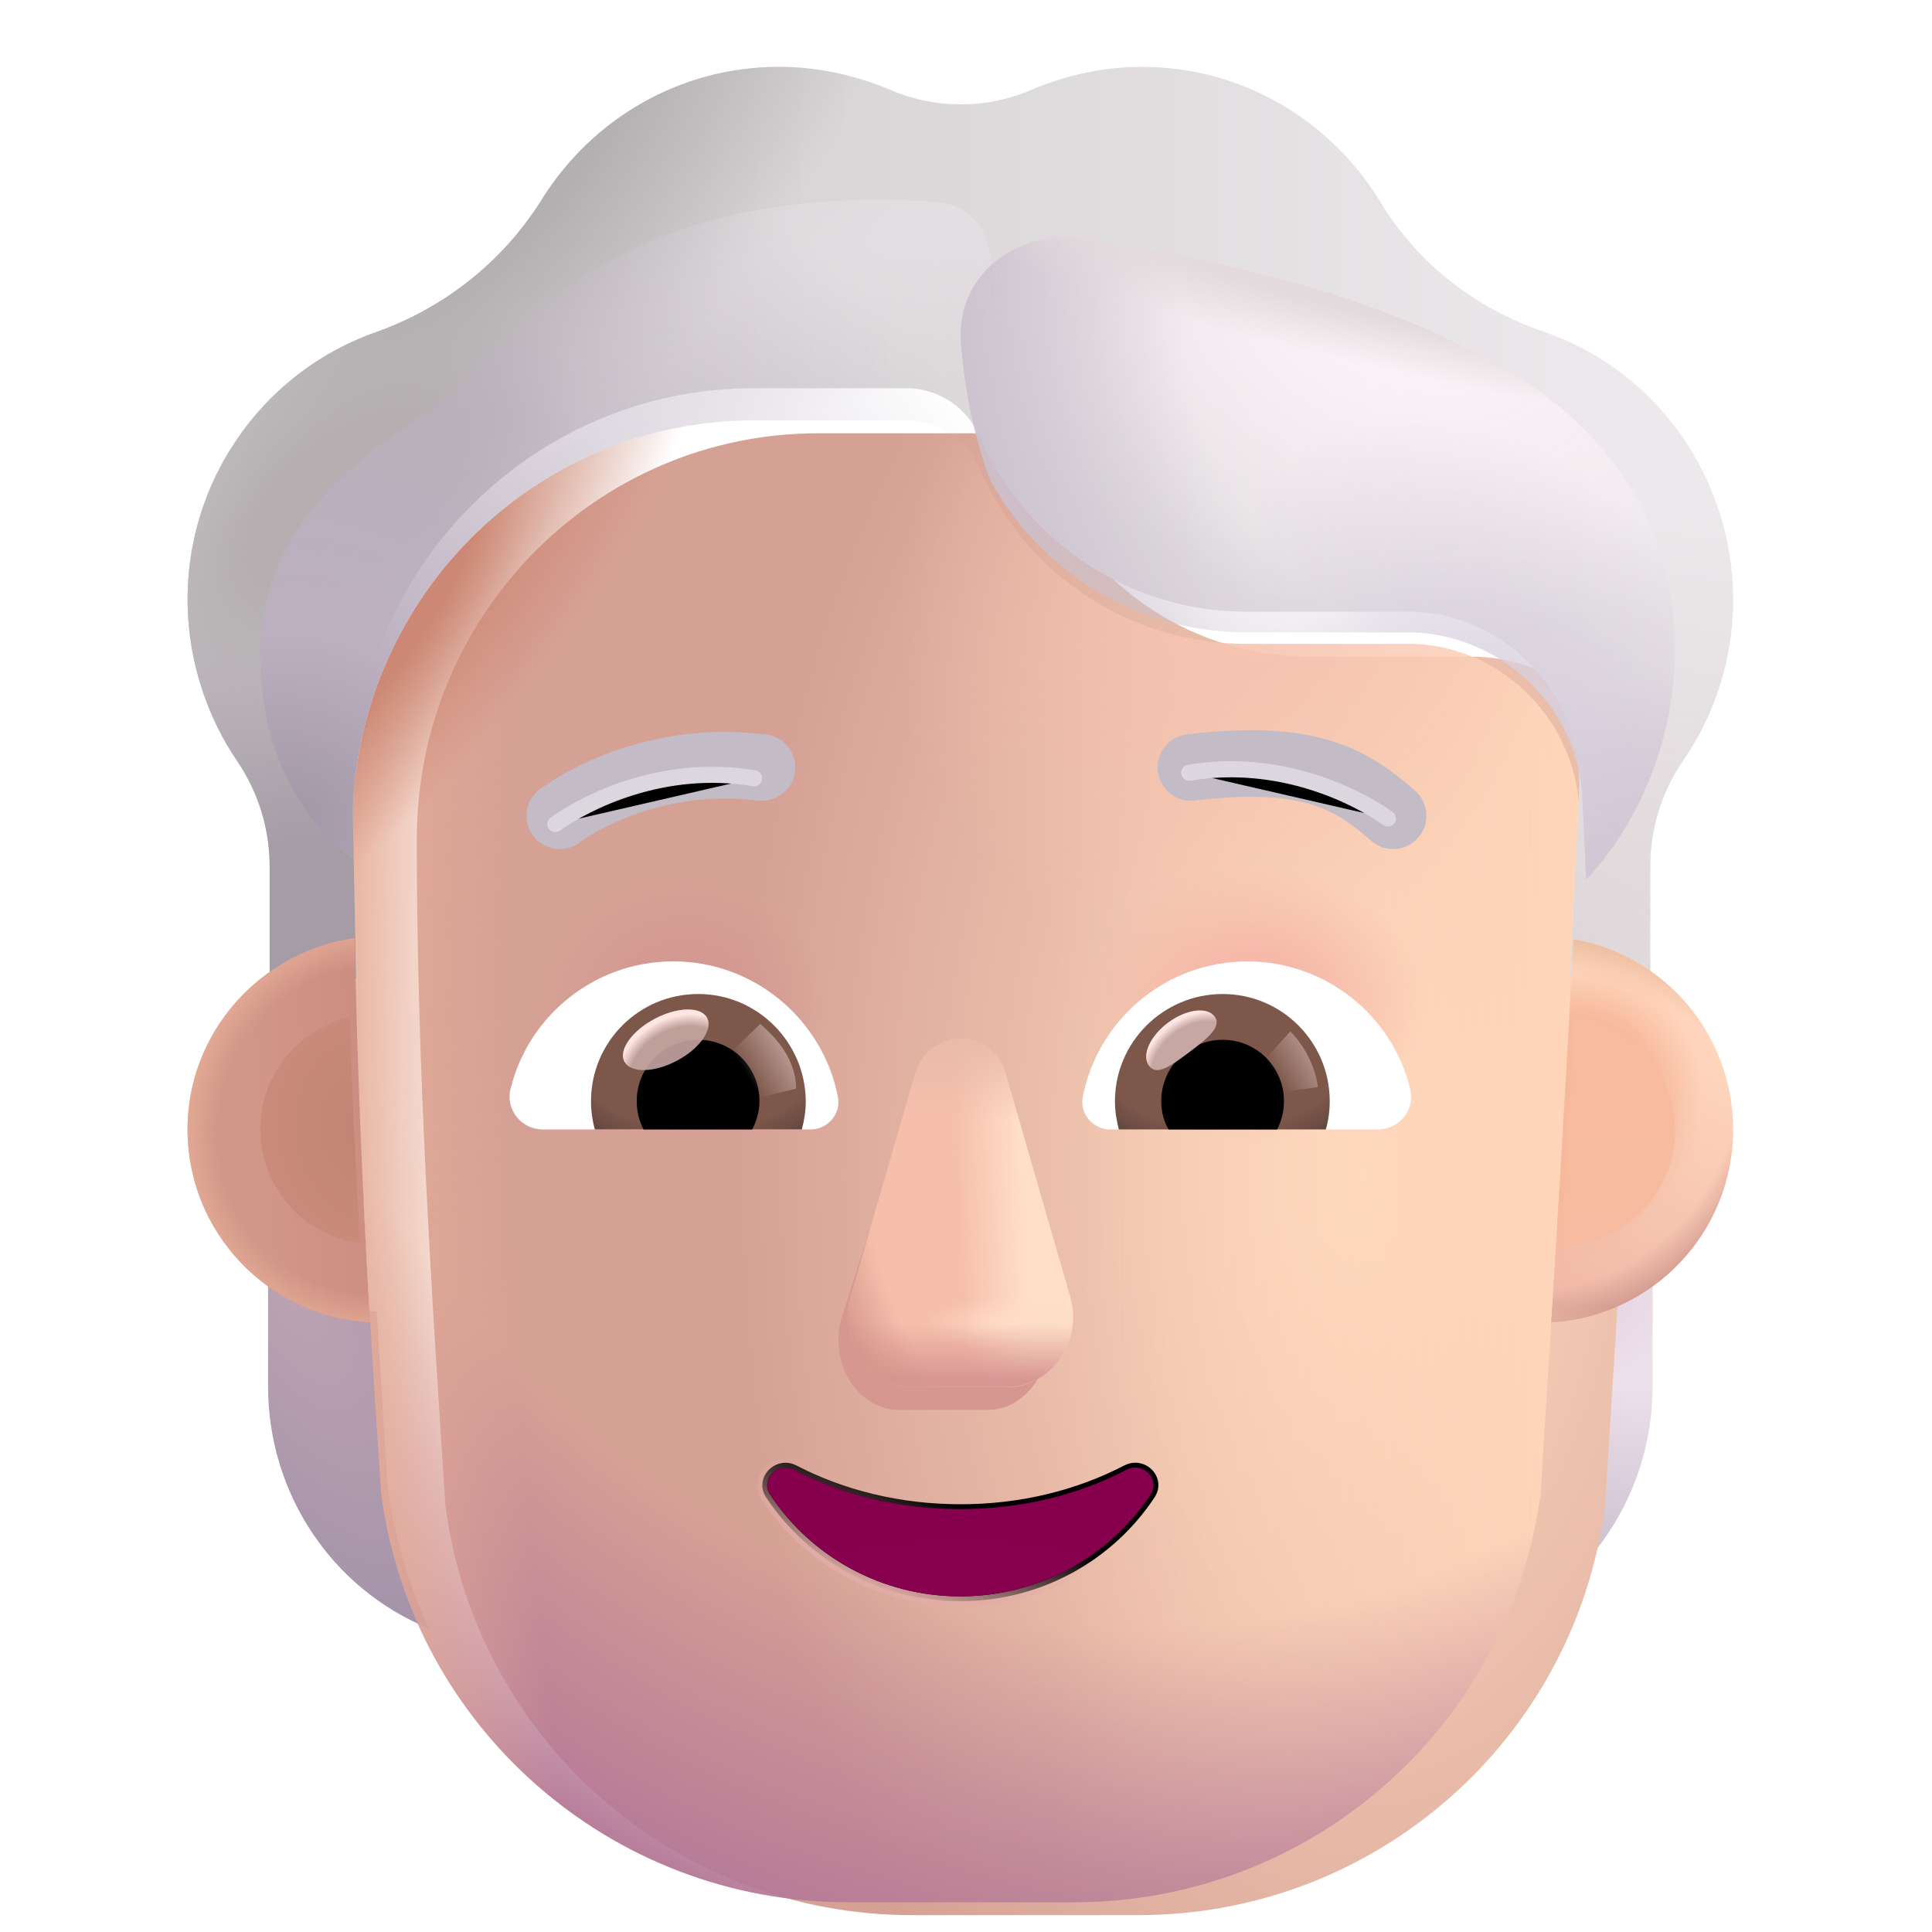 <svg viewBox="1 1 30 30" xmlns="http://www.w3.org/2000/svg">
<path d="M24.976 21.363C25.601 21.343 26.186 21.131 26.662 20.788V22.524C26.662 24.189 25.67 25.672 24.162 26.288C24.48 25.612 24.698 24.875 24.807 24.088L24.976 21.363Z" fill="url(#paint0_radial_3930_2317)"/>
<path d="M24.976 21.363C25.601 21.343 26.186 21.131 26.662 20.788V22.524C26.662 24.189 25.67 25.672 24.162 26.288C24.48 25.612 24.698 24.875 24.807 24.088L24.976 21.363Z" fill="url(#paint1_radial_3930_2317)"/>
<path d="M6.849 21.363C6.224 21.343 5.639 21.131 5.162 20.788V22.524C5.162 24.189 6.154 25.672 7.662 26.288C7.345 25.612 7.127 24.875 7.018 24.088L6.849 21.363Z" fill="url(#paint2_radial_3930_2317)"/>
<g filter="url(#filter0_ii_3930_2317)">
<path d="M6.917 24.188C7.396 27.828 10.494 30.538 14.161 30.538H17.679C21.346 30.538 24.444 27.828 24.923 24.188C25.143 20.676 25.364 17.178 25.527 13.668C25.508 12.238 24.38 11.058 22.956 10.998H20.346C18.566 10.998 16.954 9.948 16.223 8.308C16.035 7.838 15.58 7.528 15.075 7.528H12.702C9.261 7.528 6.472 10.348 6.472 13.828C6.472 17.297 6.689 20.71 6.917 24.188Z" fill="url(#paint3_radial_3930_2317)"/>
</g>
<path d="M6.917 24.188C7.396 27.828 10.494 30.538 14.161 30.538H17.679C21.346 30.538 24.444 27.828 24.923 24.188C25.143 20.676 25.364 17.178 25.527 13.668C25.508 12.238 24.38 11.058 22.956 10.998H20.346C18.566 10.998 16.954 9.948 16.223 8.308C16.035 7.838 15.58 7.528 15.075 7.528H12.702C9.261 7.528 6.472 10.348 6.472 13.828C6.472 17.297 6.689 20.71 6.917 24.188Z" fill="url(#paint4_linear_3930_2317)"/>
<path d="M6.917 24.188C7.396 27.828 10.494 30.538 14.161 30.538H17.679C21.346 30.538 24.444 27.828 24.923 24.188C25.143 20.676 25.364 17.178 25.527 13.668C25.508 12.238 24.38 11.058 22.956 10.998H20.346C18.566 10.998 16.954 9.948 16.223 8.308C16.035 7.838 15.58 7.528 15.075 7.528H12.702C9.261 7.528 6.472 10.348 6.472 13.828C6.472 17.297 6.689 20.71 6.917 24.188Z" fill="url(#paint5_radial_3930_2317)"/>
<path d="M6.917 24.188C7.396 27.828 10.494 30.538 14.161 30.538H17.679C21.346 30.538 24.444 27.828 24.923 24.188C25.143 20.676 25.364 17.178 25.527 13.668C25.508 12.238 24.38 11.058 22.956 10.998H20.346C18.566 10.998 16.954 9.948 16.223 8.308C16.035 7.838 15.58 7.528 15.075 7.528H12.702C9.261 7.528 6.472 10.348 6.472 13.828C6.472 17.297 6.689 20.71 6.917 24.188Z" fill="url(#paint6_radial_3930_2317)"/>
<path d="M6.917 24.188C7.396 27.828 10.494 30.538 14.161 30.538H17.679C21.346 30.538 24.444 27.828 24.923 24.188C25.143 20.676 25.364 17.178 25.527 13.668C25.508 12.238 24.38 11.058 22.956 10.998H20.346C18.566 10.998 16.954 9.948 16.223 8.308C16.035 7.838 15.58 7.528 15.075 7.528H12.702C9.261 7.528 6.472 10.348 6.472 13.828C6.472 17.297 6.689 20.71 6.917 24.188Z" fill="url(#paint7_radial_3930_2317)"/>
<path d="M6.917 24.188C7.396 27.828 10.494 30.538 14.161 30.538H17.679C21.346 30.538 24.444 27.828 24.923 24.188C25.143 20.676 25.364 17.178 25.527 13.668C25.508 12.238 24.38 11.058 22.956 10.998H20.346C18.566 10.998 16.954 9.948 16.223 8.308C16.035 7.838 15.58 7.528 15.075 7.528H12.702C9.261 7.528 6.472 10.348 6.472 13.828C6.472 17.297 6.689 20.71 6.917 24.188Z" fill="url(#paint8_radial_3930_2317)"/>
<path d="M6.917 24.188C7.396 27.828 10.494 30.538 14.161 30.538H17.679C21.346 30.538 24.444 27.828 24.923 24.188C25.143 20.676 25.364 17.178 25.527 13.668C25.508 12.238 24.38 11.058 22.956 10.998H20.346C18.566 10.998 16.954 9.948 16.223 8.308C16.035 7.838 15.58 7.528 15.075 7.528H12.702C9.261 7.528 6.472 10.348 6.472 13.828C6.472 17.297 6.689 20.71 6.917 24.188Z" fill="url(#paint9_radial_3930_2317)"/>
<path d="M6.917 24.188C7.396 27.828 10.494 30.538 14.161 30.538H17.679C21.346 30.538 24.444 27.828 24.923 24.188C25.143 20.676 25.364 17.178 25.527 13.668C25.508 12.238 24.38 11.058 22.956 10.998H20.346C18.566 10.998 16.954 9.948 16.223 8.308C16.035 7.838 15.58 7.528 15.075 7.528H12.702C9.261 7.528 6.472 10.348 6.472 13.828C6.472 17.297 6.689 20.71 6.917 24.188Z" fill="url(#paint10_radial_3930_2317)"/>
<g filter="url(#filter1_f_3930_2317)">
<path d="M15.164 18.056L14.062 21.483C13.874 22.189 14.326 22.893 14.966 22.893H16.33C16.97 22.893 17.421 22.178 17.233 21.483L16.311 18.056C16.113 17.297 15.371 17.297 15.164 18.056Z" fill="#D69790"/>
</g>
<g filter="url(#filter2_f_3930_2317)">
<path d="M15.2 17.7L14.209 21.128C14.007 21.833 14.492 22.538 15.179 22.538H16.645C17.333 22.538 17.818 21.822 17.616 21.128L16.625 17.7C16.413 16.941 15.422 16.941 15.2 17.7Z" fill="#F6BFAB"/>
<path d="M15.2 17.7L14.209 21.128C14.007 21.833 14.492 22.538 15.179 22.538H16.645C17.333 22.538 17.818 21.822 17.616 21.128L16.625 17.7C16.413 16.941 15.422 16.941 15.2 17.7Z" fill="url(#paint11_linear_3930_2317)"/>
<path d="M15.2 17.7L14.209 21.128C14.007 21.833 14.492 22.538 15.179 22.538H16.645C17.333 22.538 17.818 21.822 17.616 21.128L16.625 17.7C16.413 16.941 15.422 16.941 15.2 17.7Z" fill="url(#paint12_radial_3930_2317)"/>
<path d="M15.2 17.7L14.209 21.128C14.007 21.833 14.492 22.538 15.179 22.538H16.645C17.333 22.538 17.818 21.822 17.616 21.128L16.625 17.7C16.413 16.941 15.422 16.941 15.2 17.7Z" fill="url(#paint13_linear_3930_2317)"/>
<path d="M15.2 17.7L14.209 21.128C14.007 21.833 14.492 22.538 15.179 22.538H16.645C17.333 22.538 17.818 21.822 17.616 21.128L16.625 17.7C16.413 16.941 15.422 16.941 15.2 17.7Z" fill="url(#paint14_radial_3930_2317)"/>
<path d="M15.2 17.7L14.209 21.128C14.007 21.833 14.492 22.538 15.179 22.538H16.645C17.333 22.538 17.818 21.822 17.616 21.128L16.625 17.7C16.413 16.941 15.422 16.941 15.2 17.7Z" fill="url(#paint15_linear_3930_2317)"/>
</g>
<g filter="url(#filter3_f_3930_2317)">
<path d="M13.364 23.754L13.364 23.754L13.363 23.754C13.202 23.672 13.035 23.723 12.934 23.828C12.834 23.934 12.795 24.103 12.898 24.253C13.536 25.219 14.647 25.863 15.912 25.863C17.178 25.863 18.289 25.219 18.927 24.252C19.029 24.099 18.992 23.93 18.89 23.825C18.789 23.72 18.622 23.673 18.462 23.754L18.461 23.754L18.461 23.754C17.724 24.138 16.856 24.358 15.912 24.358C14.978 24.358 14.1 24.138 13.364 23.754Z" stroke="url(#paint16_linear_3930_2317)" stroke-width="0.15"/>
</g>
<path d="M15.912 24.433C14.966 24.433 14.077 24.211 13.329 23.821C13.074 23.691 12.8 23.979 12.96 24.211C13.585 25.157 14.673 25.788 15.912 25.788C17.152 25.788 18.24 25.157 18.864 24.211C19.025 23.969 18.751 23.691 18.495 23.821C17.748 24.211 16.868 24.433 15.912 24.433Z" fill="url(#paint17_radial_3930_2317)"/>
<g filter="url(#filter4_i_3930_2317)">
<path d="M24.964 6.648C25.923 6.978 26.783 7.648 27.327 8.608C28.197 10.138 28.069 11.968 27.129 13.318C26.803 13.798 26.625 14.368 26.625 14.948V17.163C26.276 16.92 25.816 16.74 25.381 16.663L25.527 13.668C25.508 12.238 24.38 11.058 22.956 10.998H20.346C18.566 10.998 16.954 9.948 16.223 8.308C16.035 7.838 15.58 7.528 15.075 7.528H12.702C9.261 7.528 6.472 10.348 6.472 13.828L6.53 16.694C6.056 16.764 5.561 16.922 5.187 17.186V14.948C5.187 14.368 5.009 13.798 4.683 13.318C3.793 12.008 3.635 10.248 4.416 8.758C4.96 7.728 5.84 7.008 6.838 6.658C7.906 6.278 8.816 5.558 9.419 4.588C10.191 3.358 11.545 2.538 13.098 2.538C13.701 2.538 14.274 2.668 14.808 2.888C15.52 3.198 16.321 3.198 17.033 2.888C17.557 2.668 18.131 2.538 18.734 2.538C20.306 2.538 21.681 3.388 22.442 4.648C23.016 5.598 23.916 6.288 24.964 6.648Z" fill="url(#paint18_linear_3930_2317)"/>
<path d="M24.964 6.648C25.923 6.978 26.783 7.648 27.327 8.608C28.197 10.138 28.069 11.968 27.129 13.318C26.803 13.798 26.625 14.368 26.625 14.948V17.163C26.276 16.92 25.816 16.74 25.381 16.663L25.527 13.668C25.508 12.238 24.38 11.058 22.956 10.998H20.346C18.566 10.998 16.954 9.948 16.223 8.308C16.035 7.838 15.58 7.528 15.075 7.528H12.702C9.261 7.528 6.472 10.348 6.472 13.828L6.53 16.694C6.056 16.764 5.561 16.922 5.187 17.186V14.948C5.187 14.368 5.009 13.798 4.683 13.318C3.793 12.008 3.635 10.248 4.416 8.758C4.96 7.728 5.84 7.008 6.838 6.658C7.906 6.278 8.816 5.558 9.419 4.588C10.191 3.358 11.545 2.538 13.098 2.538C13.701 2.538 14.274 2.668 14.808 2.888C15.52 3.198 16.321 3.198 17.033 2.888C17.557 2.668 18.131 2.538 18.734 2.538C20.306 2.538 21.681 3.388 22.442 4.648C23.016 5.598 23.916 6.288 24.964 6.648Z" fill="url(#paint19_radial_3930_2317)"/>
<path d="M24.964 6.648C25.923 6.978 26.783 7.648 27.327 8.608C28.197 10.138 28.069 11.968 27.129 13.318C26.803 13.798 26.625 14.368 26.625 14.948V17.163C26.276 16.92 25.816 16.74 25.381 16.663L25.527 13.668C25.508 12.238 24.38 11.058 22.956 10.998H20.346C18.566 10.998 16.954 9.948 16.223 8.308C16.035 7.838 15.58 7.528 15.075 7.528H12.702C9.261 7.528 6.472 10.348 6.472 13.828L6.53 16.694C6.056 16.764 5.561 16.922 5.187 17.186V14.948C5.187 14.368 5.009 13.798 4.683 13.318C3.793 12.008 3.635 10.248 4.416 8.758C4.96 7.728 5.84 7.008 6.838 6.658C7.906 6.278 8.816 5.558 9.419 4.588C10.191 3.358 11.545 2.538 13.098 2.538C13.701 2.538 14.274 2.668 14.808 2.888C15.52 3.198 16.321 3.198 17.033 2.888C17.557 2.668 18.131 2.538 18.734 2.538C20.306 2.538 21.681 3.388 22.442 4.648C23.016 5.598 23.916 6.288 24.964 6.648Z" fill="url(#paint20_radial_3930_2317)"/>
<path d="M24.964 6.648C25.923 6.978 26.783 7.648 27.327 8.608C28.197 10.138 28.069 11.968 27.129 13.318C26.803 13.798 26.625 14.368 26.625 14.948V17.163C26.276 16.92 25.816 16.74 25.381 16.663L25.527 13.668C25.508 12.238 24.38 11.058 22.956 10.998H20.346C18.566 10.998 16.954 9.948 16.223 8.308C16.035 7.838 15.58 7.528 15.075 7.528H12.702C9.261 7.528 6.472 10.348 6.472 13.828L6.53 16.694C6.056 16.764 5.561 16.922 5.187 17.186V14.948C5.187 14.368 5.009 13.798 4.683 13.318C3.793 12.008 3.635 10.248 4.416 8.758C4.96 7.728 5.84 7.008 6.838 6.658C7.906 6.278 8.816 5.558 9.419 4.588C10.191 3.358 11.545 2.538 13.098 2.538C13.701 2.538 14.274 2.668 14.808 2.888C15.52 3.198 16.321 3.198 17.033 2.888C17.557 2.668 18.131 2.538 18.734 2.538C20.306 2.538 21.681 3.388 22.442 4.648C23.016 5.598 23.916 6.288 24.964 6.648Z" fill="url(#paint21_radial_3930_2317)"/>
<path d="M24.964 6.648C25.923 6.978 26.783 7.648 27.327 8.608C28.197 10.138 28.069 11.968 27.129 13.318C26.803 13.798 26.625 14.368 26.625 14.948V17.163C26.276 16.92 25.816 16.74 25.381 16.663L25.527 13.668C25.508 12.238 24.38 11.058 22.956 10.998H20.346C18.566 10.998 16.954 9.948 16.223 8.308C16.035 7.838 15.58 7.528 15.075 7.528H12.702C9.261 7.528 6.472 10.348 6.472 13.828L6.53 16.694C6.056 16.764 5.561 16.922 5.187 17.186V14.948C5.187 14.368 5.009 13.798 4.683 13.318C3.793 12.008 3.635 10.248 4.416 8.758C4.96 7.728 5.84 7.008 6.838 6.658C7.906 6.278 8.816 5.558 9.419 4.588C10.191 3.358 11.545 2.538 13.098 2.538C13.701 2.538 14.274 2.668 14.808 2.888C15.52 3.198 16.321 3.198 17.033 2.888C17.557 2.668 18.131 2.538 18.734 2.538C20.306 2.538 21.681 3.388 22.442 4.648C23.016 5.598 23.916 6.288 24.964 6.648Z" fill="url(#paint22_radial_3930_2317)"/>
</g>
<g filter="url(#filter5_i_3930_2317)">
<path d="M22.872 13.477C22.545 13.193 22.166 12.892 21.59 12.71C21.023 12.532 20.312 12.484 19.33 12.604C19.046 12.639 18.845 12.897 18.879 13.18C18.914 13.464 19.172 13.665 19.455 13.631C20.352 13.521 20.902 13.578 21.28 13.697C21.649 13.813 21.899 14.002 22.193 14.257C22.408 14.445 22.735 14.422 22.922 14.207C23.11 13.992 23.087 13.665 22.872 13.477Z" fill="#C3BBC5"/>
</g>
<g filter="url(#filter6_i_3930_2317)">
<path d="M9.553 13.274C9.721 13.174 9.963 13.045 10.268 12.925C10.879 12.685 11.751 12.476 12.795 12.604C13.079 12.639 13.28 12.897 13.246 13.18C13.211 13.464 12.953 13.665 12.67 13.631C11.834 13.528 11.136 13.695 10.647 13.887C10.402 13.984 10.211 14.086 10.084 14.162C10.021 14.2 9.974 14.231 9.944 14.251C9.929 14.261 9.919 14.269 9.913 14.273L9.908 14.277C9.683 14.451 9.359 14.41 9.184 14.185C9.009 13.96 9.05 13.635 9.275 13.459L9.553 13.274Z" fill="#C3BBC5"/>
</g>
<g filter="url(#filter7_f_3930_2317)">
<path d="M16.346 8.563C16.302 8.48 16.261 8.395 16.223 8.308C16.035 7.838 15.58 7.528 15.075 7.528H12.702C9.261 7.528 6.473 10.348 6.473 13.828V14.341C5.839 13.858 5.041 12.841 5.041 11.194C5.041 9.196 6.499 8.186 7.428 7.541C7.691 7.359 7.911 7.207 8.045 7.069C8.102 7.011 8.164 6.945 8.231 6.874C8.883 6.183 10.044 4.951 12.071 4.413C13.37 4.068 14.691 4.065 15.582 4.144C16.053 4.187 16.385 4.595 16.385 5.068V8.538L16.346 8.563Z" fill="url(#paint23_radial_3930_2317)"/>
<path d="M16.346 8.563C16.302 8.48 16.261 8.395 16.223 8.308C16.035 7.838 15.58 7.528 15.075 7.528H12.702C9.261 7.528 6.473 10.348 6.473 13.828V14.341C5.839 13.858 5.041 12.841 5.041 11.194C5.041 9.196 6.499 8.186 7.428 7.541C7.691 7.359 7.911 7.207 8.045 7.069C8.102 7.011 8.164 6.945 8.231 6.874C8.883 6.183 10.044 4.951 12.071 4.413C13.37 4.068 14.691 4.065 15.582 4.144C16.053 4.187 16.385 4.595 16.385 5.068V8.538L16.346 8.563Z" fill="url(#paint24_radial_3930_2317)"/>
</g>
<g filter="url(#filter8_f_3930_2317)">
<path d="M25.631 14.654L25.576 13.477C25.557 12.053 24.38 10.879 22.956 10.819H20.346C18.689 10.819 17.177 9.913 16.386 8.471C16.386 8.471 16.004 7.586 15.92 6.291C15.855 5.29 16.76 4.573 17.755 4.704C19.821 4.978 22.689 5.623 24.66 6.908C27.912 9.03 27.343 12.853 25.631 14.654Z" fill="url(#paint25_radial_3930_2317)"/>
<path d="M25.631 14.654L25.576 13.477C25.557 12.053 24.38 10.879 22.956 10.819H20.346C18.689 10.819 17.177 9.913 16.386 8.471C16.386 8.471 16.004 7.586 15.92 6.291C15.855 5.29 16.76 4.573 17.755 4.704C19.821 4.978 22.689 5.623 24.66 6.908C27.912 9.03 27.343 12.853 25.631 14.654Z" fill="url(#paint26_radial_3930_2317)"/>
<path d="M25.631 14.654L25.576 13.477C25.557 12.053 24.38 10.879 22.956 10.819H20.346C18.689 10.819 17.177 9.913 16.386 8.471C16.386 8.471 16.004 7.586 15.92 6.291C15.855 5.29 16.76 4.573 17.755 4.704C19.821 4.978 22.689 5.623 24.66 6.908C27.912 9.03 27.343 12.853 25.631 14.654Z" fill="url(#paint27_radial_3930_2317)"/>
<path d="M25.631 14.654L25.576 13.477C25.557 12.053 24.38 10.879 22.956 10.819H20.346C18.689 10.819 17.177 9.913 16.386 8.471C16.386 8.471 16.004 7.586 15.92 6.291C15.855 5.29 16.76 4.573 17.755 4.704C19.821 4.978 22.689 5.623 24.66 6.908C27.912 9.03 27.343 12.853 25.631 14.654Z" fill="url(#paint28_radial_3930_2317)"/>
<path d="M25.631 14.654L25.576 13.477C25.557 12.053 24.38 10.879 22.956 10.819H20.346C18.689 10.819 17.177 9.913 16.386 8.471C16.386 8.471 16.004 7.586 15.92 6.291C15.855 5.29 16.76 4.573 17.755 4.704C19.821 4.978 22.689 5.623 24.66 6.908C27.912 9.03 27.343 12.853 25.631 14.654Z" fill="url(#paint29_radial_3930_2317)"/>
</g>
<path d="M20.37 15.929C21.588 15.929 22.616 16.768 22.896 17.903C22.98 18.228 22.73 18.538 22.397 18.538H18.237C17.973 18.538 17.761 18.296 17.814 18.031C18.048 16.836 19.1 15.929 20.37 15.929Z" fill="white"/>
<path d="M19.985 16.435C20.907 16.435 21.648 17.184 21.648 18.099C21.648 18.25 21.626 18.402 21.588 18.538H18.373C18.336 18.394 18.313 18.25 18.313 18.099C18.313 17.184 19.062 16.435 19.985 16.435Z" fill="url(#paint30_radial_3930_2317)"/>
<path d="M19.032 18.099C19.032 17.57 19.455 17.146 19.985 17.146C20.514 17.146 20.937 17.57 20.937 18.099C20.937 18.258 20.9 18.409 20.831 18.538H19.145C19.069 18.409 19.032 18.258 19.032 18.099Z" fill="black"/>
<g filter="url(#filter9_f_3930_2317)">
<path d="M19.862 16.787C19.981 16.946 19.733 17.139 19.451 17.35C19.169 17.56 18.96 17.709 18.842 17.55C18.723 17.391 18.855 17.092 19.137 16.881C19.419 16.671 19.744 16.628 19.862 16.787Z" fill="#C7A7A3"/>
<path d="M19.862 16.787C19.981 16.946 19.733 17.139 19.451 17.35C19.169 17.56 18.96 17.709 18.842 17.55C18.723 17.391 18.855 17.092 19.137 16.881C19.419 16.671 19.744 16.628 19.862 16.787Z" fill="url(#paint31_radial_3930_2317)"/>
</g>
<g filter="url(#filter10_f_3930_2317)">
<path d="M21.466 17.88C21.405 17.45 21.153 17.126 21.035 17.017L20.551 17.549L20.769 17.975L21.466 17.88Z" fill="url(#paint32_linear_3930_2317)"/>
</g>
<path d="M11.455 15.928C10.237 15.928 9.208 16.768 8.929 17.903C8.845 18.228 9.095 18.538 9.428 18.538H13.588C13.852 18.538 14.064 18.296 14.011 18.031C13.777 16.836 12.718 15.928 11.455 15.928Z" fill="white"/>
<path d="M11.841 16.435C10.918 16.435 10.177 17.184 10.177 18.099C10.177 18.25 10.199 18.402 10.237 18.538H13.451C13.489 18.394 13.512 18.25 13.512 18.099C13.505 17.184 12.763 16.435 11.841 16.435Z" fill="url(#paint33_radial_3930_2317)"/>
<path d="M12.793 18.099C12.793 17.57 12.37 17.146 11.841 17.146C11.311 17.146 10.887 17.57 10.887 18.099C10.887 18.258 10.925 18.409 10.993 18.538H12.68C12.748 18.409 12.793 18.258 12.793 18.099Z" fill="black"/>
<g filter="url(#filter11_f_3930_2317)">
<path d="M13.361 17.904C13.361 17.366 12.923 17.008 12.805 16.899L12.268 17.419L12.598 18.093L13.361 17.904Z" fill="url(#paint34_linear_3930_2317)"/>
</g>
<g filter="url(#filter12_f_3930_2317)">
<ellipse cx="11.338" cy="17.146" rx="0.726" ry="0.368" transform="rotate(-27.914 11.338 17.146)" fill="#C7A7A3" fill-opacity="0.9"/>
<ellipse cx="11.338" cy="17.146" rx="0.726" ry="0.368" transform="rotate(-27.914 11.338 17.146)" fill="url(#paint35_radial_3930_2317)"/>
</g>
<path d="M25.089 21.533C25.212 19.549 25.33 17.567 25.433 15.583C26.842 15.829 27.912 17.059 27.912 18.538C27.912 20.136 26.664 21.441 25.089 21.533Z" fill="url(#paint36_linear_3930_2317)"/>
<path d="M25.089 21.533C25.212 19.549 25.33 17.567 25.433 15.583C26.842 15.829 27.912 17.059 27.912 18.538C27.912 20.136 26.664 21.441 25.089 21.533Z" fill="url(#paint37_radial_3930_2317)"/>
<path d="M25.089 21.533C25.212 19.549 25.33 17.567 25.433 15.583C26.842 15.829 27.912 17.059 27.912 18.538C27.912 20.136 26.664 21.441 25.089 21.533Z" fill="url(#paint38_radial_3930_2317)"/>
<path d="M25.089 21.533C25.212 19.549 25.33 17.567 25.433 15.583C26.842 15.829 27.912 17.059 27.912 18.538C27.912 20.136 26.664 21.441 25.089 21.533Z" fill="url(#paint39_radial_3930_2317)"/>
<path d="M6.508 15.566C5.051 15.772 3.912 17.024 3.912 18.538C3.912 20.14 5.168 21.448 6.748 21.534C6.628 19.541 6.546 17.559 6.508 15.566Z" fill="url(#paint40_linear_3930_2317)"/>
<path d="M6.508 15.566C5.051 15.772 3.912 17.024 3.912 18.538C3.912 20.14 5.168 21.448 6.748 21.534C6.628 19.541 6.546 17.559 6.508 15.566Z" fill="url(#paint41_radial_3930_2317)"/>
<g filter="url(#filter13_f_3930_2317)">
<path d="M6.431 16.799C5.636 16.977 5.041 17.687 5.041 18.537C5.041 19.44 5.714 20.187 6.587 20.302C6.522 19.134 6.468 17.967 6.431 16.799Z" fill="url(#paint42_radial_3930_2317)"/>
</g>
<g filter="url(#filter14_f_3930_2317)">
<path d="M25.245 20.332C25.317 19.149 25.387 17.967 25.452 16.784C26.33 16.893 27.01 17.643 27.01 18.551C27.01 19.529 26.222 20.323 25.245 20.332Z" fill="url(#paint43_linear_3930_2317)"/>
</g>
<g filter="url(#filter15_f_3930_2317)">
<path d="M9.623 13.796C10.102 13.452 11.297 12.847 12.709 13.085" stroke="#DCD7DF" stroke-width="0.25" stroke-linecap="round"/>
</g>
<g filter="url(#filter16_f_3930_2317)">
<path d="M22.552 13.71C22.072 13.366 20.878 12.761 19.466 12.999" stroke="#DCD7DF" stroke-width="0.25" stroke-linecap="round"/>
</g>
<defs>
<filter id="filter0_ii_3930_2317" x="6.472" y="7.528" width="20.055" height="23.21" filterUnits="userSpaceOnUse" color-interpolation-filters="sRGB">
<feFlood flood-opacity="0" result="BackgroundImageFix"/>
<feBlend mode="normal" in="SourceGraphic" in2="BackgroundImageFix" result="shape"/>
<feColorMatrix in="SourceAlpha" type="matrix" values="0 0 0 0 0 0 0 0 0 0 0 0 0 0 0 0 0 0 127 0" result="hardAlpha"/>
<feOffset dx="1"/>
<feGaussianBlur stdDeviation="0.7"/>
<feComposite in2="hardAlpha" operator="arithmetic" k2="-1" k3="1"/>
<feColorMatrix type="matrix" values="0 0 0 0 0.914 0 0 0 0 0.686 0 0 0 0 0.592 0 0 0 1 0"/>
<feBlend mode="normal" in2="shape" result="effect1_innerShadow_3930_2317"/>
<feColorMatrix in="SourceAlpha" type="matrix" values="0 0 0 0 0 0 0 0 0 0 0 0 0 0 0 0 0 0 127 0" result="hardAlpha"/>
<feOffset dy="0.2"/>
<feGaussianBlur stdDeviation="0.375"/>
<feComposite in2="hardAlpha" operator="arithmetic" k2="-1" k3="1"/>
<feColorMatrix type="matrix" values="0 0 0 0 0.78 0 0 0 0 0.569 0 0 0 0 0.486 0 0 0 1 0"/>
<feBlend mode="normal" in2="effect1_innerShadow_3930_2317" result="effect2_innerShadow_3930_2317"/>
</filter>
<filter id="filter1_f_3930_2317" x="13.019" y="16.487" width="5.257" height="7.407" filterUnits="userSpaceOnUse" color-interpolation-filters="sRGB">
<feFlood flood-opacity="0" result="BackgroundImageFix"/>
<feBlend mode="normal" in="SourceGraphic" in2="BackgroundImageFix" result="shape"/>
<feGaussianBlur stdDeviation="0.5" result="effect1_foregroundBlur_3930_2317"/>
</filter>
<filter id="filter2_f_3930_2317" x="13.962" y="16.931" width="3.9" height="5.807" filterUnits="userSpaceOnUse" color-interpolation-filters="sRGB">
<feFlood flood-opacity="0" result="BackgroundImageFix"/>
<feBlend mode="normal" in="SourceGraphic" in2="BackgroundImageFix" result="shape"/>
<feGaussianBlur stdDeviation="0.1" result="effect1_foregroundBlur_3930_2317"/>
</filter>
<filter id="filter3_f_3930_2317" x="12.662" y="23.538" width="6.5" height="2.5" filterUnits="userSpaceOnUse" color-interpolation-filters="sRGB">
<feFlood flood-opacity="0" result="BackgroundImageFix"/>
<feBlend mode="normal" in="SourceGraphic" in2="BackgroundImageFix" result="shape"/>
<feGaussianBlur stdDeviation="0.05" result="effect1_foregroundBlur_3930_2317"/>
</filter>
<filter id="filter4_i_3930_2317" x="3.912" y="2.038" width="24" height="15.148" filterUnits="userSpaceOnUse" color-interpolation-filters="sRGB">
<feFlood flood-opacity="0" result="BackgroundImageFix"/>
<feBlend mode="normal" in="SourceGraphic" in2="BackgroundImageFix" result="shape"/>
<feColorMatrix in="SourceAlpha" type="matrix" values="0 0 0 0 0 0 0 0 0 0 0 0 0 0 0 0 0 0 127 0" result="hardAlpha"/>
<feOffset dy="-0.5"/>
<feGaussianBlur stdDeviation="0.625"/>
<feComposite in2="hardAlpha" operator="arithmetic" k2="-1" k3="1"/>
<feColorMatrix type="matrix" values="0 0 0 0 0.71 0 0 0 0 0.671 0 0 0 0 0.718 0 0 0 1 0"/>
<feBlend mode="normal" in2="shape" result="effect1_innerShadow_3930_2317"/>
</filter>
<filter id="filter5_i_3930_2317" x="18.875" y="12.338" width="4.274" height="2.047" filterUnits="userSpaceOnUse" color-interpolation-filters="sRGB">
<feFlood flood-opacity="0" result="BackgroundImageFix"/>
<feBlend mode="normal" in="SourceGraphic" in2="BackgroundImageFix" result="shape"/>
<feColorMatrix in="SourceAlpha" type="matrix" values="0 0 0 0 0 0 0 0 0 0 0 0 0 0 0 0 0 0 127 0" result="hardAlpha"/>
<feOffset dx="0.1" dy="-0.2"/>
<feGaussianBlur stdDeviation="0.125"/>
<feComposite in2="hardAlpha" operator="arithmetic" k2="-1" k3="1"/>
<feColorMatrix type="matrix" values="0 0 0 0 0.647 0 0 0 0 0.6 0 0 0 0 0.675 0 0 0 1 0"/>
<feBlend mode="normal" in2="shape" result="effect1_innerShadow_3930_2317"/>
</filter>
<filter id="filter6_i_3930_2317" x="9.075" y="12.365" width="4.274" height="2.019" filterUnits="userSpaceOnUse" color-interpolation-filters="sRGB">
<feFlood flood-opacity="0" result="BackgroundImageFix"/>
<feBlend mode="normal" in="SourceGraphic" in2="BackgroundImageFix" result="shape"/>
<feColorMatrix in="SourceAlpha" type="matrix" values="0 0 0 0 0 0 0 0 0 0 0 0 0 0 0 0 0 0 127 0" result="hardAlpha"/>
<feOffset dx="0.1" dy="-0.2"/>
<feGaussianBlur stdDeviation="0.125"/>
<feComposite in2="hardAlpha" operator="arithmetic" k2="-1" k3="1"/>
<feColorMatrix type="matrix" values="0 0 0 0 0.647 0 0 0 0 0.6 0 0 0 0 0.675 0 0 0 1 0"/>
<feBlend mode="normal" in2="shape" result="effect1_innerShadow_3930_2317"/>
</filter>
<filter id="filter7_f_3930_2317" x="4.541" y="3.602" width="12.344" height="11.239" filterUnits="userSpaceOnUse" color-interpolation-filters="sRGB">
<feFlood flood-opacity="0" result="BackgroundImageFix"/>
<feBlend mode="normal" in="SourceGraphic" in2="BackgroundImageFix" result="shape"/>
<feGaussianBlur stdDeviation="0.25" result="effect1_foregroundBlur_3930_2317"/>
</filter>
<filter id="filter8_f_3930_2317" x="15.417" y="4.189" width="12.094" height="10.965" filterUnits="userSpaceOnUse" color-interpolation-filters="sRGB">
<feFlood flood-opacity="0" result="BackgroundImageFix"/>
<feBlend mode="normal" in="SourceGraphic" in2="BackgroundImageFix" result="shape"/>
<feGaussianBlur stdDeviation="0.25" result="effect1_foregroundBlur_3930_2317"/>
</filter>
<filter id="filter9_f_3930_2317" x="18.698" y="16.591" width="1.294" height="1.125" filterUnits="userSpaceOnUse" color-interpolation-filters="sRGB">
<feFlood flood-opacity="0" result="BackgroundImageFix"/>
<feBlend mode="normal" in="SourceGraphic" in2="BackgroundImageFix" result="shape"/>
<feGaussianBlur stdDeviation="0.05" result="effect1_foregroundBlur_3930_2317"/>
</filter>
<filter id="filter10_f_3930_2317" x="20.351" y="16.817" width="1.316" height="1.357" filterUnits="userSpaceOnUse" color-interpolation-filters="sRGB">
<feFlood flood-opacity="0" result="BackgroundImageFix"/>
<feBlend mode="normal" in="SourceGraphic" in2="BackgroundImageFix" result="shape"/>
<feGaussianBlur stdDeviation="0.1" result="effect1_foregroundBlur_3930_2317"/>
</filter>
<filter id="filter11_f_3930_2317" x="12.068" y="16.699" width="1.493" height="1.594" filterUnits="userSpaceOnUse" color-interpolation-filters="sRGB">
<feFlood flood-opacity="0" result="BackgroundImageFix"/>
<feBlend mode="normal" in="SourceGraphic" in2="BackgroundImageFix" result="shape"/>
<feGaussianBlur stdDeviation="0.1" result="effect1_foregroundBlur_3930_2317"/>
</filter>
<filter id="filter12_f_3930_2317" x="10.574" y="16.576" width="1.529" height="1.141" filterUnits="userSpaceOnUse" color-interpolation-filters="sRGB">
<feFlood flood-opacity="0" result="BackgroundImageFix"/>
<feBlend mode="normal" in="SourceGraphic" in2="BackgroundImageFix" result="shape"/>
<feGaussianBlur stdDeviation="0.05" result="effect1_foregroundBlur_3930_2317"/>
</filter>
<filter id="filter13_f_3930_2317" x="4.791" y="16.549" width="2.045" height="4.004" filterUnits="userSpaceOnUse" color-interpolation-filters="sRGB">
<feFlood flood-opacity="0" result="BackgroundImageFix"/>
<feBlend mode="normal" in="SourceGraphic" in2="BackgroundImageFix" result="shape"/>
<feGaussianBlur stdDeviation="0.125" result="effect1_foregroundBlur_3930_2317"/>
</filter>
<filter id="filter14_f_3930_2317" x="24.745" y="16.284" width="2.765" height="4.549" filterUnits="userSpaceOnUse" color-interpolation-filters="sRGB">
<feFlood flood-opacity="0" result="BackgroundImageFix"/>
<feBlend mode="normal" in="SourceGraphic" in2="BackgroundImageFix" result="shape"/>
<feGaussianBlur stdDeviation="0.25" result="effect1_foregroundBlur_3930_2317"/>
</filter>
<filter id="filter15_f_3930_2317" x="9.098" y="12.506" width="4.136" height="1.815" filterUnits="userSpaceOnUse" color-interpolation-filters="sRGB">
<feFlood flood-opacity="0" result="BackgroundImageFix"/>
<feBlend mode="normal" in="SourceGraphic" in2="BackgroundImageFix" result="shape"/>
<feGaussianBlur stdDeviation="0.2" result="effect1_foregroundBlur_3930_2317"/>
</filter>
<filter id="filter16_f_3930_2317" x="18.941" y="12.42" width="4.136" height="1.815" filterUnits="userSpaceOnUse" color-interpolation-filters="sRGB">
<feFlood flood-opacity="0" result="BackgroundImageFix"/>
<feBlend mode="normal" in="SourceGraphic" in2="BackgroundImageFix" result="shape"/>
<feGaussianBlur stdDeviation="0.2" result="effect1_foregroundBlur_3930_2317"/>
</filter>
<radialGradient id="paint0_radial_3930_2317" cx="0" cy="0" r="1" gradientUnits="userSpaceOnUse" gradientTransform="translate(26.256 20.788) rotate(103.679) scale(6.079 7.221)">
<stop offset="0.28" stop-color="#EDE0EB"/>
<stop offset="1" stop-color="#B8ADC0"/>
</radialGradient>
<radialGradient id="paint1_radial_3930_2317" cx="0" cy="0" r="1" gradientUnits="userSpaceOnUse" gradientTransform="translate(25.216 21.185) rotate(75.379) scale(1.486 2.071)">
<stop stop-color="#E2D0DB"/>
<stop offset="1" stop-color="#E2D0DB" stop-opacity="0"/>
</radialGradient>
<radialGradient id="paint2_radial_3930_2317" cx="0" cy="0" r="1" gradientUnits="userSpaceOnUse" gradientTransform="translate(5.569 21.007) rotate(64.592) scale(5.535 2.516)">
<stop stop-color="#BDA3B2"/>
<stop offset="1" stop-color="#A594AA"/>
</radialGradient>
<radialGradient id="paint3_radial_3930_2317" cx="0" cy="0" r="1" gradientUnits="userSpaceOnUse" gradientTransform="translate(21.147 19.033) rotate(180) scale(9.747 17.242)">
<stop stop-color="#FFDCC0"/>
<stop offset="1" stop-color="#D6A195"/>
</radialGradient>
<linearGradient id="paint4_linear_3930_2317" x1="25.527" y1="22.175" x2="17.412" y2="22.175" gradientUnits="userSpaceOnUse">
<stop stop-color="#FFD6BA"/>
<stop offset="1" stop-color="#FFD6BA" stop-opacity="0"/>
</linearGradient>
<radialGradient id="paint5_radial_3930_2317" cx="0" cy="0" r="1" gradientUnits="userSpaceOnUse" gradientTransform="translate(18.861 8.008) rotate(94.47) scale(23.877 19.773)">
<stop offset="0.767" stop-color="#B57997" stop-opacity="0"/>
<stop offset="1" stop-color="#B57997"/>
</radialGradient>
<radialGradient id="paint6_radial_3930_2317" cx="0" cy="0" r="1" gradientUnits="userSpaceOnUse" gradientTransform="translate(20.475 16.585) rotate(-90) scale(2.141 2.649)">
<stop offset="0.325" stop-color="#F6B8A8"/>
<stop offset="1" stop-color="#F6B8A8" stop-opacity="0"/>
</radialGradient>
<radialGradient id="paint7_radial_3930_2317" cx="0" cy="0" r="1" gradientUnits="userSpaceOnUse" gradientTransform="translate(11.624 16.672) rotate(-89.794) scale(2.04 2.22)">
<stop offset="0.378" stop-color="#D39991"/>
<stop offset="1" stop-color="#D39991" stop-opacity="0"/>
</radialGradient>
<radialGradient id="paint8_radial_3930_2317" cx="0" cy="0" r="1" gradientUnits="userSpaceOnUse" gradientTransform="translate(22.312 20.875) rotate(176.388) scale(15.871 40.544)">
<stop offset="0.836" stop-color="#E6AD97" stop-opacity="0"/>
<stop offset="1" stop-color="#E6AD97"/>
</radialGradient>
<radialGradient id="paint9_radial_3930_2317" cx="0" cy="0" r="1" gradientUnits="userSpaceOnUse" gradientTransform="translate(5.719 10.969) rotate(-46.611) scale(8.409 3.078)">
<stop offset="0.428" stop-color="#CC8874"/>
<stop offset="1" stop-color="#CC8874" stop-opacity="0"/>
</radialGradient>
<radialGradient id="paint10_radial_3930_2317" cx="0" cy="0" r="1" gradientUnits="userSpaceOnUse" gradientTransform="translate(20.438 9.75) rotate(121.159) scale(6.281 5.186)">
<stop offset="0.078" stop-color="#F6C3B0"/>
<stop offset="1" stop-color="#F6C3B0" stop-opacity="0"/>
</radialGradient>
<linearGradient id="paint11_linear_3930_2317" x1="17.475" y1="20.291" x2="15.912" y2="20.356" gradientUnits="userSpaceOnUse">
<stop offset="0.36" stop-color="#FFDFC7"/>
<stop offset="1" stop-color="#FFDFC7" stop-opacity="0"/>
</linearGradient>
<radialGradient id="paint12_radial_3930_2317" cx="0" cy="0" r="1" gradientUnits="userSpaceOnUse" gradientTransform="translate(16.782 21.57) rotate(90) scale(0.455 1.43)">
<stop stop-color="#FFDDC7"/>
<stop offset="1" stop-color="#FFDDC7" stop-opacity="0"/>
</radialGradient>
<linearGradient id="paint13_linear_3930_2317" x1="15.912" y1="22.415" x2="15.912" y2="21.548" gradientUnits="userSpaceOnUse">
<stop stop-color="#D89793"/>
<stop offset="1" stop-color="#D89793" stop-opacity="0"/>
</linearGradient>
<radialGradient id="paint14_radial_3930_2317" cx="0" cy="0" r="1" gradientUnits="userSpaceOnUse" gradientTransform="translate(16.998 20.508) rotate(155.369) scale(3.12 5.014)">
<stop offset="0.714" stop-color="#D3968C" stop-opacity="0"/>
<stop offset="1" stop-color="#D3968C"/>
</radialGradient>
<linearGradient id="paint15_linear_3930_2317" x1="15.912" y1="17.131" x2="15.912" y2="18.391" gradientUnits="userSpaceOnUse">
<stop stop-color="#E8BBA8"/>
<stop offset="1" stop-color="#E8BBA8" stop-opacity="0"/>
</linearGradient>
<linearGradient id="paint16_linear_3930_2317" x1="13.672" y1="25.344" x2="14.266" y2="23.788" gradientUnits="userSpaceOnUse">
<stop stop-color="#E1ACA6"/>
<stop offset="1" stop-color="#E1ACA6" stop-opacity="0"/>
</linearGradient>
<radialGradient id="paint17_radial_3930_2317" cx="0" cy="0" r="1" gradientUnits="userSpaceOnUse" gradientTransform="translate(15.912 25.632) rotate(-90) scale(1.344 5.406)">
<stop stop-color="#88014E"/>
<stop offset="1" stop-color="#86004D"/>
</radialGradient>
<linearGradient id="paint18_linear_3930_2317" x1="25.912" y1="8.475" x2="7.037" y2="8.475" gradientUnits="userSpaceOnUse">
<stop stop-color="#ECE8EB"/>
<stop offset="1" stop-color="#CFCCCD"/>
</linearGradient>
<radialGradient id="paint19_radial_3930_2317" cx="0" cy="0" r="1" gradientUnits="userSpaceOnUse" gradientTransform="translate(6.162 16.083) rotate(-90) scale(6.773 12)">
<stop offset="0.216" stop-color="#A59CA6"/>
<stop offset="1" stop-color="#A59CA6" stop-opacity="0"/>
</radialGradient>
<radialGradient id="paint20_radial_3930_2317" cx="0" cy="0" r="1" gradientUnits="userSpaceOnUse" gradientTransform="translate(24.975 16.083) rotate(-90) scale(6.773 12)">
<stop stop-color="#DED7D9"/>
<stop offset="1" stop-color="#DED7D9" stop-opacity="0"/>
</radialGradient>
<radialGradient id="paint21_radial_3930_2317" cx="0" cy="0" r="1" gradientUnits="userSpaceOnUse" gradientTransform="translate(8.725 3.87) rotate(38.928) scale(4.178 10.156)">
<stop offset="0.287" stop-color="#B4B0B1"/>
<stop offset="1" stop-color="#B4B0B1" stop-opacity="0"/>
</radialGradient>
<radialGradient id="paint22_radial_3930_2317" cx="0" cy="0" r="1" gradientUnits="userSpaceOnUse" gradientTransform="translate(6.407 9.316) rotate(-128.047) scale(2.242 4.115)">
<stop offset="0.45" stop-color="#B5AFB2"/>
<stop offset="1" stop-color="#B5AFB2" stop-opacity="0"/>
</radialGradient>
<radialGradient id="paint23_radial_3930_2317" cx="0" cy="0" r="1" gradientUnits="userSpaceOnUse" gradientTransform="translate(16.385 4.102) rotate(160.18) scale(8.644 2.406)">
<stop stop-color="#E4DFE3"/>
<stop offset="1" stop-color="#E4DFE3" stop-opacity="0"/>
</radialGradient>
<radialGradient id="paint24_radial_3930_2317" cx="0" cy="0" r="1" gradientUnits="userSpaceOnUse" gradientTransform="translate(5.605 13.673) rotate(-58.775) scale(11.925 13.212)">
<stop stop-color="#A297A6"/>
<stop offset="0.233" stop-color="#BCB0C0"/>
<stop offset="1" stop-color="#BCB0C0" stop-opacity="0"/>
</radialGradient>
<radialGradient id="paint25_radial_3930_2317" cx="0" cy="0" r="1" gradientUnits="userSpaceOnUse" gradientTransform="translate(22.662 6.069) rotate(12.25) scale(7.282 4.511)">
<stop stop-color="#FFF5FB"/>
<stop offset="1" stop-color="#FFF5FB" stop-opacity="0"/>
</radialGradient>
<radialGradient id="paint26_radial_3930_2317" cx="0" cy="0" r="1" gradientUnits="userSpaceOnUse" gradientTransform="translate(25.475 14.654) rotate(-120.119) scale(7.983 4.452)">
<stop stop-color="#D0C7D6"/>
<stop offset="1" stop-color="#D0C7D6" stop-opacity="0"/>
</radialGradient>
<radialGradient id="paint27_radial_3930_2317" cx="0" cy="0" r="1" gradientUnits="userSpaceOnUse" gradientTransform="translate(24.319 14.094) rotate(-120.695) scale(4.775 3.42)">
<stop offset="0.394" stop-color="#DBD4E1"/>
<stop offset="1" stop-color="#DBD4E1" stop-opacity="0"/>
</radialGradient>
<radialGradient id="paint28_radial_3930_2317" cx="0" cy="0" r="1" gradientUnits="userSpaceOnUse" gradientTransform="translate(24.85 5.851) rotate(166.509) scale(9.2 9.946)">
<stop offset="0.596" stop-color="#CBC1CE" stop-opacity="0"/>
<stop offset="1" stop-color="#CBC1CE"/>
</radialGradient>
<radialGradient id="paint29_radial_3930_2317" cx="0" cy="0" r="1" gradientUnits="userSpaceOnUse" gradientTransform="translate(22.435 5.207) rotate(103.173) scale(1.508 8.936)">
<stop offset="0.461" stop-color="#E2DADC"/>
<stop offset="1" stop-color="#E2DADC" stop-opacity="0"/>
</radialGradient>
<radialGradient id="paint30_radial_3930_2317" cx="0" cy="0" r="1" gradientUnits="userSpaceOnUse" gradientTransform="translate(19.981 17.325) rotate(90) scale(1.513 2.406)">
<stop offset="0.802" stop-color="#7D574A"/>
<stop offset="1" stop-color="#694B43"/>
<stop offset="1" stop-color="#804D49"/>
<stop offset="1" stop-color="#664842"/>
</radialGradient>
<radialGradient id="paint31_radial_3930_2317" cx="0" cy="0" r="1" gradientUnits="userSpaceOnUse" gradientTransform="translate(19.555 17.482) rotate(-127.812) scale(0.705 0.971)">
<stop offset="0.766" stop-color="#FFE6E2" stop-opacity="0"/>
<stop offset="0.966" stop-color="#FFE6E2"/>
</radialGradient>
<linearGradient id="paint32_linear_3930_2317" x1="21.431" y1="17.425" x2="20.846" y2="17.786" gradientUnits="userSpaceOnUse">
<stop stop-color="#B4948D"/>
<stop offset="1" stop-color="#B4948D" stop-opacity="0"/>
</linearGradient>
<radialGradient id="paint33_radial_3930_2317" cx="0" cy="0" r="1" gradientUnits="userSpaceOnUse" gradientTransform="translate(11.844 17.325) rotate(90) scale(1.513 2.406)">
<stop offset="0.802" stop-color="#7D574A"/>
<stop offset="1" stop-color="#694B43"/>
<stop offset="1" stop-color="#804D49"/>
<stop offset="1" stop-color="#664842"/>
</radialGradient>
<linearGradient id="paint34_linear_3930_2317" x1="13.231" y1="17.425" x2="12.646" y2="17.785" gradientUnits="userSpaceOnUse">
<stop stop-color="#B4948D"/>
<stop offset="1" stop-color="#B4948D" stop-opacity="0"/>
</linearGradient>
<radialGradient id="paint35_radial_3930_2317" cx="0" cy="0" r="1" gradientUnits="userSpaceOnUse" gradientTransform="translate(11.31 17.733) rotate(-90.897) scale(0.921 1.107)">
<stop offset="0.766" stop-color="#FFE6E2" stop-opacity="0"/>
<stop offset="0.966" stop-color="#FFE6E2"/>
</radialGradient>
<linearGradient id="paint36_linear_3930_2317" x1="27.912" y1="17.475" x2="25.662" y2="21.533" gradientUnits="userSpaceOnUse">
<stop stop-color="#FFD6BD"/>
<stop offset="1" stop-color="#F0B8A6"/>
</linearGradient>
<radialGradient id="paint37_radial_3930_2317" cx="0" cy="0" r="1" gradientUnits="userSpaceOnUse" gradientTransform="translate(24.522 17.35) rotate(74.347) scale(4.343 4.144)">
<stop offset="0.856" stop-color="#CE978E" stop-opacity="0"/>
<stop offset="1" stop-color="#CE978E"/>
</radialGradient>
<radialGradient id="paint38_radial_3930_2317" cx="0" cy="0" r="1" gradientUnits="userSpaceOnUse" gradientTransform="translate(25.194 18.366) rotate(-53.92) scale(2.494 2.09)">
<stop offset="0.664" stop-color="#F7B99C"/>
<stop offset="1" stop-color="#F7B99C" stop-opacity="0"/>
</radialGradient>
<radialGradient id="paint39_radial_3930_2317" cx="0" cy="0" r="1" gradientUnits="userSpaceOnUse" gradientTransform="translate(25.406 18.688) rotate(-69.263) scale(3.091 4.13)">
<stop offset="0.803" stop-color="#EBBB9D" stop-opacity="0"/>
<stop offset="1" stop-color="#EBBB9D"/>
</radialGradient>
<linearGradient id="paint40_linear_3930_2317" x1="5.006" y1="18.788" x2="7.725" y2="18.55" gradientUnits="userSpaceOnUse">
<stop stop-color="#D19787"/>
<stop offset="1" stop-color="#C9887D"/>
</linearGradient>
<radialGradient id="paint41_radial_3930_2317" cx="0" cy="0" r="1" gradientUnits="userSpaceOnUse" gradientTransform="translate(6.748 18.55) rotate(-173.034) scale(3.03 3.253)">
<stop offset="0.775" stop-color="#E8AF99" stop-opacity="0"/>
<stop offset="1" stop-color="#E8AF99"/>
</radialGradient>
<radialGradient id="paint42_radial_3930_2317" cx="0" cy="0" r="1" gradientUnits="userSpaceOnUse" gradientTransform="translate(6.75 18.55) rotate(170.26) scale(1.734 2.127)">
<stop stop-color="#C18472"/>
<stop offset="1" stop-color="#CA8B7A"/>
</radialGradient>
<linearGradient id="paint43_linear_3930_2317" x1="26.128" y1="16.784" x2="26.128" y2="20.332" gradientUnits="userSpaceOnUse">
<stop stop-color="#F9BB9E"/>
<stop offset="1" stop-color="#F6BBA0"/>
</linearGradient>
</defs>
</svg>
